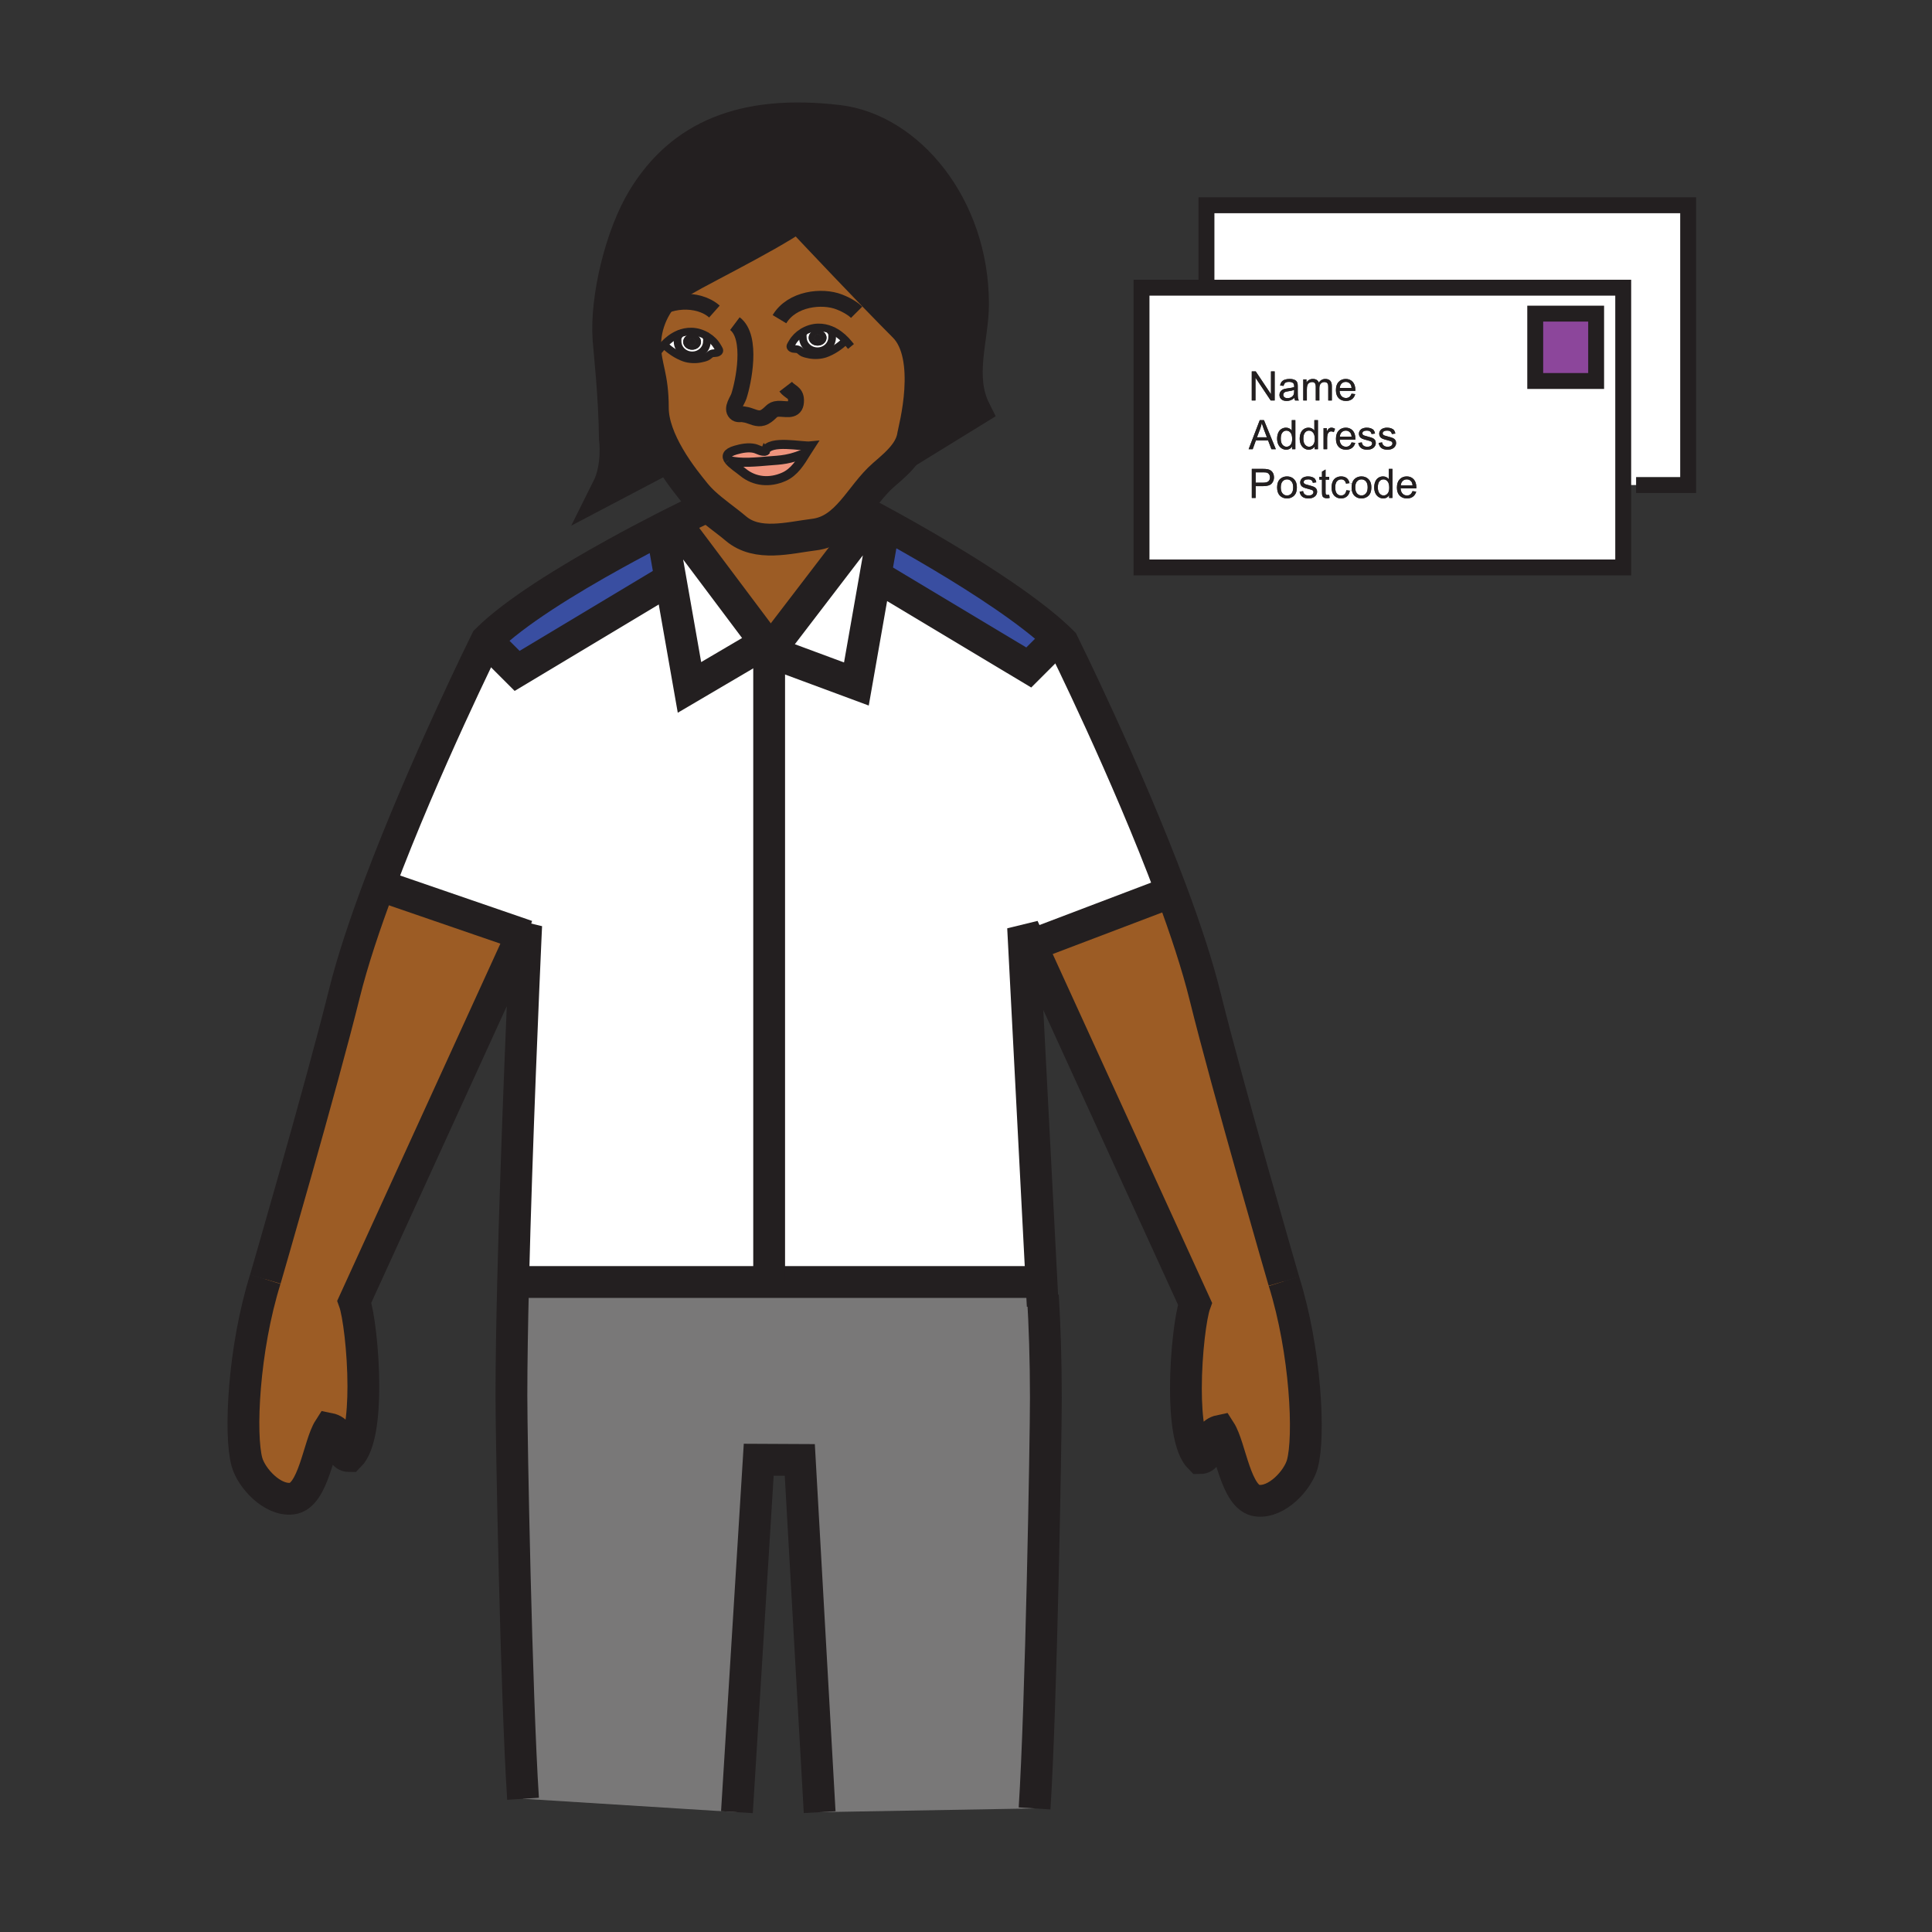 <?xml version="1.0" encoding="iso-8859-1"?>
<!-- Generator: Adobe Illustrator 12.0.1, SVG Export Plug-In . SVG Version: 6.00 Build 51448)  -->
<!DOCTYPE svg PUBLIC "-//W3C//DTD SVG 1.1//EN" "http://www.w3.org/Graphics/SVG/1.1/DTD/svg11.dtd">
<svg  version="1.1" id="Layer_1" xmlns="http://www.w3.org/2000/svg" xmlns:xlink="http://www.w3.org/1999/xlink" width="850.394" height="850.394"
	 viewBox="0 0 850.394 850.394" style="overflow:visible;enable-background:new 0 0 850.394 850.394;" xml:space="preserve">
<rect x="0" y="0" width="850.394" height="850.394" fill="#333333" stroke="none"/>
<g>
	<g id="XMLID_1_">
		<g>
			<path style="fill:#9C5C25;" d="M565.14,563.98c9.63,30.689,11.45,68.5,8.08,80.479c-1.97,7.08-11.13,17.09-19.779,16.07
				c-9.57-1.04-11.771-23.58-16.391-30.761c-7.229,1.511-3.52,12.051-8.87,12.051c-4.63-4.61-6.189-17.351-6.189-30.681
				c0-15.729,2.17-32.29,4-37.3L453.89,416.05L454,416l61.7-23.44c6.05,16.25,11.31,32.14,14.72,45.93
				C540.44,479.03,565.14,563.98,565.14,563.98z"/>
			<path style="fill:#FFFFFF;" d="M450.33,408.25l8.09,155.87l-3.3,0.17H338.55V286.83l38.4,14.24l8.39-47.74l67.48,40.47
				l12.979-12.97c0.69,0.64,1.351,1.29,1.98,1.92c0,0,28.18,56.81,47.92,109.81L454,416l-0.11,0.05L450.33,408.25z"/>
			<path style="fill:#FFFFFF;" d="M303.48,302.57l33.45-19.67l2.92,2.23l-1.3,1.7v277.46H229.88l-4.02-0.021
				c1.47-60.359,4.71-133.85,5.54-152.47c0.14-2.88,0.21-4.45,0.21-4.45l-1.78,3.9L167,389.64c19.68-52.42,47.14-107.8,47.14-107.8
				l13.47,13.47l67.48-40.48L303.48,302.57z"/>
			<path style="fill:#9C5C25;" d="M167,389.64l62.83,21.61l-73.87,161.68c1.82,5.011,3.98,21.551,3.98,37.271
				c0,13.34-1.55,26.1-6.19,30.729c-5.32,0-1.63-10.58-8.89-12.05c-4.61,7.17-6.8,29.7-16.37,30.75
				c-8.62,1.03-17.8-9.01-19.78-16.06c-3.36-12-1.56-49.801,8.07-80.511c0,0,24.7-84.949,34.74-125.479
				C155.07,423.22,160.63,406.59,167,389.64z"/>
			<path style="fill:#FFFFFF;" d="M621.17,211.9c0.32,0.39,0.521,0.97,0.59,1.75h-5.189c0.05-0.81,0.33-1.45,0.819-1.93
				c0.49-0.48,1.101-0.72,1.82-0.72C620.01,211,620.66,211.3,621.17,211.9z"/>
			<path style="fill:#FFFFFF;" d="M609.01,218.09c-0.68,0-1.279-0.3-1.779-0.88c-0.5-0.59-0.761-1.48-0.761-2.66
				c0-1.23,0.24-2.13,0.71-2.7c0.471-0.57,1.061-0.85,1.761-0.85c0.72,0,1.319,0.29,1.81,0.89c0.5,0.59,0.74,1.52,0.74,2.79
				c0,1.15-0.24,2.01-0.721,2.57C610.28,217.81,609.7,218.09,609.01,218.09z"/>
			<path style="fill:#FFFFFF;" d="M597.31,211.88c0.521-0.59,1.171-0.88,1.96-0.88c0.78,0,1.431,0.29,1.95,0.88
				c0.521,0.59,0.78,1.46,0.78,2.61c0,1.21-0.26,2.12-0.78,2.71c-0.52,0.59-1.17,0.89-1.95,0.89c-0.789,0-1.439-0.3-1.96-0.89
				c-0.52-0.59-0.779-1.48-0.779-2.66C596.53,213.35,596.79,212.46,597.31,211.88z"/>
			<path style="fill:#FFFFFF;" d="M590.37,211c0.52,0,0.96,0.15,1.33,0.47c0.37,0.31,0.63,0.78,0.77,1.4l1.53-0.23l1.12,0.16
				c-0.13,0.52-0.2,1.1-0.2,1.74c0,0.46,0.03,0.89,0.11,1.28l-0.87,0.16l-1.55-0.2c-0.11,0.78-0.37,1.36-0.78,1.74
				s-0.92,0.57-1.54,0.57c-0.76,0-1.38-0.28-1.86-0.85c-0.47-0.56-0.71-1.46-0.71-2.71c0-1.22,0.25-2.12,0.74-2.69
				C588.95,211.28,589.59,211,590.37,211z"/>
			<path style="fill:#FFFFFF;" d="M564.53,211.88c0.52-0.59,1.17-0.88,1.96-0.88c0.77,0,1.42,0.29,1.939,0.88
				c0.53,0.59,0.79,1.46,0.79,2.61c0,1.21-0.26,2.12-0.779,2.71c-0.521,0.59-1.171,0.89-1.95,0.89c-0.79,0-1.44-0.3-1.96-0.89
				c-0.521-0.59-0.78-1.48-0.78-2.66C563.75,213.35,564.01,212.46,564.53,211.88z"/>
			<path style="fill:#FFFFFF;" d="M555.99,212.46h-3.3v-4.56h3.27c0.771,0,1.29,0.04,1.58,0.11c0.44,0.13,0.8,0.38,1.07,0.76
				c0.27,0.38,0.399,0.84,0.399,1.37c0,0.74-0.229,1.31-0.689,1.71C557.86,212.26,557.09,212.46,555.99,212.46z"/>
			<path style="fill:#FFFFFF;" d="M589.74,192.2c0.05-0.81,0.33-1.45,0.819-1.93c0.49-0.48,1.101-0.73,1.82-0.73
				c0.8,0,1.45,0.31,1.95,0.91c0.33,0.39,0.53,0.97,0.6,1.75H589.74z"/>
			<path style="fill:#FFFFFF;" d="M576.22,196.64c-0.68,0-1.27-0.3-1.779-0.88c-0.5-0.59-0.75-1.48-0.75-2.66
				c0-1.23,0.239-2.13,0.71-2.7c0.47-0.57,1.05-0.86,1.75-0.86c0.72,0,1.33,0.3,1.819,0.89c0.49,0.6,0.74,1.53,0.74,2.8
				c0,1.15-0.25,2-0.729,2.57C577.5,196.36,576.91,196.64,576.22,196.64z"/>
			<path style="fill:#FFFFFF;" d="M568.04,195.8c-0.48,0.56-1.07,0.84-1.76,0.84c-0.681,0-1.271-0.3-1.78-0.88
				c-0.5-0.59-0.75-1.48-0.75-2.66c0-1.23,0.23-2.13,0.71-2.7c0.46-0.57,1.05-0.86,1.75-0.86c0.72,0,1.33,0.3,1.82,0.89
				c0.489,0.6,0.729,1.53,0.729,2.8C568.76,194.38,568.52,195.23,568.04,195.8z"/>
			<path style="fill:#FFFFFF;" d="M553.27,192.48l1.421-3.76c0.29-0.81,0.52-1.63,0.689-2.46c0.21,0.71,0.51,1.6,0.91,2.67
				l1.35,3.55H553.27z"/>
			<path style="fill:#FFFFFF;" d="M589.72,170.75c0.061-0.81,0.33-1.45,0.82-1.93c0.49-0.49,1.1-0.73,1.83-0.73
				c0.79,0,1.439,0.31,1.95,0.91c0.319,0.39,0.52,0.97,0.59,1.75H589.72z"/>
			<path style="fill:#FFFFFF;" d="M566.72,175.25c-0.609,0-1.08-0.14-1.399-0.42c-0.32-0.28-0.48-0.63-0.48-1.04
				c0-0.28,0.08-0.53,0.22-0.75c0.15-0.22,0.36-0.39,0.631-0.51c0.27-0.11,0.729-0.22,1.369-0.31c1.15-0.17,2.011-0.36,2.58-0.6
				l-0.01,0.58c0,0.69-0.08,1.21-0.25,1.57c-0.22,0.46-0.57,0.82-1.04,1.08C567.86,175.12,567.33,175.25,566.72,175.25z"/>
			<path style="fill:#FFFFFF;" d="M616.48,214.95h6.93c0-0.19,0.01-0.33,0.01-0.42c0-1.53-0.4-2.72-1.18-3.57
				c-0.79-0.84-1.8-1.26-3.04-1.26c-1.28,0-2.32,0.43-3.13,1.29c-0.801,0.86-1.2,2.07-1.2,3.63c0,1.51,0.399,2.68,1.189,3.51
				c0.801,0.84,1.87,1.26,3.23,1.26c1.07,0,1.96-0.27,2.65-0.79c0.689-0.53,1.17-1.26,1.42-2.21l-1.62-0.21
				c-0.24,0.67-0.561,1.15-0.971,1.45c-0.409,0.31-0.899,0.46-1.479,0.46c-0.78,0-1.42-0.27-1.94-0.81
				C616.83,216.74,616.54,215.96,616.48,214.95z M606.82,218.77c0.609,0.41,1.29,0.62,2.029,0.62c1.141,0,2.011-0.47,2.591-1.39
				v1.18h1.46v-12.79h-1.58v4.58c-0.271-0.38-0.63-0.68-1.061-0.92c-0.439-0.23-0.93-0.35-1.49-0.35c-0.76,0-1.449,0.2-2.06,0.6
				c-0.62,0.4-1.08,0.98-1.38,1.73c-0.311,0.76-0.46,1.6-0.46,2.52c0,0.95,0.17,1.79,0.51,2.52S606.2,218.37,606.82,218.77z
				 M608.13,188.89c-0.33,0.24-0.58,0.53-0.77,0.88c-0.19,0.35-0.29,0.74-0.29,1.15c0,0.45,0.12,0.87,0.35,1.24
				c0.23,0.38,0.57,0.67,1.01,0.89c0.44,0.21,1.24,0.46,2.4,0.75c0.86,0.22,1.4,0.39,1.61,0.53c0.31,0.21,0.46,0.48,0.46,0.84
				c0,0.39-0.17,0.74-0.521,1.03c-0.35,0.29-0.89,0.44-1.62,0.44c-0.72,0-1.27-0.17-1.67-0.5c-0.399-0.33-0.649-0.8-0.74-1.42
				l-1.54,0.25c0.171,0.98,0.58,1.72,1.21,2.22c0.631,0.5,1.551,0.75,2.75,0.75c0.73,0,1.381-0.13,1.961-0.38
				c0.579-0.26,1.02-0.62,1.319-1.08c0.311-0.46,0.46-0.95,0.46-1.48s-0.12-0.98-0.37-1.34c-0.25-0.36-0.6-0.64-1.029-0.83
				c-0.44-0.19-1.221-0.43-2.33-0.73c-0.771-0.21-1.24-0.34-1.391-0.4c-0.279-0.11-0.479-0.25-0.609-0.41
				c-0.13-0.17-0.19-0.35-0.19-0.55c0-0.32,0.15-0.6,0.46-0.84c0.311-0.24,0.83-0.36,1.55-0.36c0.62,0,1.091,0.14,1.431,0.4
				c0.33,0.27,0.54,0.63,0.609,1.1l1.53-0.2c-0.1-0.6-0.28-1.07-0.55-1.43c-0.26-0.36-0.66-0.64-1.21-0.85s-1.19-0.31-1.92-0.31
				c-0.48,0-0.94,0.06-1.36,0.19C608.71,188.56,608.38,188.71,608.13,188.89z M598.48,192.16c0.229,0.38,0.569,0.67,1.01,0.89
				c0.45,0.21,1.25,0.46,2.399,0.75c0.86,0.22,1.4,0.39,1.61,0.53c0.31,0.21,0.46,0.48,0.46,0.84c0,0.39-0.17,0.74-0.52,1.03
				c-0.351,0.29-0.891,0.44-1.61,0.44s-1.28-0.17-1.68-0.5c-0.4-0.33-0.65-0.8-0.73-1.42l-1.55,0.25c0.17,0.98,0.58,1.72,1.21,2.22
				s1.55,0.75,2.75,0.75c0.729,0,1.38-0.13,1.96-0.38c0.58-0.26,1.02-0.62,1.32-1.08c0.31-0.46,0.46-0.95,0.46-1.48
				s-0.12-0.98-0.37-1.34c-0.25-0.36-0.59-0.64-1.03-0.83c-0.439-0.19-1.21-0.43-2.33-0.73c-0.77-0.21-1.229-0.34-1.39-0.4
				c-0.28-0.11-0.48-0.25-0.61-0.41c-0.12-0.17-0.189-0.35-0.189-0.55c0-0.32,0.159-0.6,0.47-0.84c0.3-0.24,0.82-0.36,1.55-0.36
				c0.61,0,1.08,0.14,1.42,0.4c0.33,0.27,0.54,0.63,0.61,1.1l1.53-0.2c-0.101-0.6-0.28-1.07-0.54-1.43
				c-0.261-0.36-0.671-0.64-1.221-0.85s-1.189-0.31-1.92-0.31c-0.479,0-0.93,0.06-1.359,0.19c-0.421,0.12-0.75,0.27-1,0.45
				c-0.32,0.24-0.58,0.53-0.771,0.88c-0.189,0.35-0.28,0.74-0.28,1.15C598.14,191.37,598.25,191.79,598.48,192.16z M592.44,175.19
				c-0.771,0-1.421-0.27-1.94-0.81s-0.81-1.32-0.87-2.33h6.93c0-0.19,0.011-0.33,0.011-0.42c0-1.53-0.4-2.72-1.181-3.57
				c-0.79-0.84-1.8-1.26-3.04-1.26c-1.279,0-2.319,0.43-3.119,1.29c-0.811,0.86-1.211,2.07-1.211,3.63c0,1.51,0.4,2.68,1.19,3.51
				c0.8,0.84,1.87,1.25,3.23,1.25c1.069,0,1.96-0.26,2.649-0.78c0.69-0.53,1.17-1.27,1.42-2.22l-1.62-0.2
				c-0.239,0.67-0.56,1.15-0.97,1.45C593.51,175.04,593.02,175.19,592.44,175.19z M592.46,196.64c-0.78,0-1.43-0.27-1.95-0.81
				c-0.51-0.54-0.8-1.32-0.859-2.33h6.93c0-0.19,0-0.33,0-0.42c0-1.53-0.39-2.72-1.17-3.57c-0.79-0.84-1.8-1.26-3.04-1.26
				c-1.28,0-2.32,0.43-3.13,1.29c-0.8,0.86-1.2,2.07-1.2,3.63c0,1.51,0.4,2.68,1.19,3.51c0.789,0.84,1.869,1.26,3.229,1.26
				c1.07,0,1.96-0.27,2.65-0.79c0.689-0.53,1.17-1.26,1.42-2.21l-1.62-0.21c-0.24,0.67-0.561,1.15-0.97,1.45
				C593.53,196.49,593.04,196.64,592.46,196.64z M586.11,214.58c0,1.54,0.38,2.73,1.149,3.56c0.771,0.83,1.79,1.25,3.05,1.25
				c1.011,0,1.86-0.31,2.561-0.91c0.689-0.6,1.12-1.44,1.29-2.5l0.87-0.16c0.16,0.96,0.52,1.73,1.09,2.32
				c0.8,0.83,1.85,1.25,3.149,1.25c0.811,0,1.561-0.19,2.24-0.57c0.681-0.38,1.21-0.91,1.561-1.59c0.359-0.69,0.54-1.63,0.54-2.82
				c0-1.47-0.4-2.62-1.21-3.46c-0.811-0.83-1.851-1.25-3.131-1.25c-1.149,0-2.119,0.34-2.92,1.03c-0.59,0.51-1,1.2-1.229,2.07
				l-1.12-0.16c-0.18-0.94-0.59-1.67-1.22-2.18c-0.641-0.51-1.46-0.76-2.46-0.76c-0.801,0-1.53,0.19-2.21,0.56
				c-0.67,0.38-1.17,0.94-1.5,1.69S586.11,213.58,586.11,214.58z M585.93,189.87c0.391,0,0.771,0.11,1.16,0.34l0.54-1.46
				c-0.55-0.33-1.08-0.5-1.61-0.5c-0.369,0-0.71,0.1-1.01,0.31c-0.31,0.21-0.64,0.65-1,1.3v-1.41h-1.43v9.28h1.58v-4.85
				c0-0.67,0.09-1.28,0.26-1.84c0.12-0.36,0.32-0.65,0.59-0.86C585.28,189.98,585.59,189.87,585.93,189.87z M581.88,216.46
				c0,0.95,0.061,1.57,0.19,1.86c0.13,0.3,0.35,0.54,0.67,0.72c0.31,0.18,0.75,0.27,1.319,0.27c0.351,0,0.75-0.05,1.19-0.14
				l-0.2-1.39c-0.29,0.04-0.52,0.06-0.689,0.06c-0.24,0-0.42-0.04-0.551-0.11c-0.119-0.08-0.21-0.18-0.27-0.31
				c-0.05-0.13-0.08-0.42-0.08-0.87v-5.43h1.59v-1.22h-1.59v-3.24l-1.58,0.95v2.29h-1.16v1.22h1.16V216.46z M573.65,167v9.28h1.58
				v-4.81c0-0.85,0.079-1.49,0.25-1.94c0.17-0.45,0.439-0.79,0.81-1.02c0.38-0.24,0.79-0.35,1.229-0.35c0.58,0,0.99,0.17,1.25,0.52
				c0.25,0.35,0.381,0.87,0.381,1.57v6.03h1.58v-5.39c0-0.95,0.22-1.65,0.649-2.08c0.43-0.44,0.97-0.65,1.62-0.65
				c0.36,0,0.68,0.08,0.94,0.25c0.27,0.17,0.46,0.39,0.56,0.67c0.1,0.27,0.15,0.73,0.15,1.36v5.84h1.58v-6.37
				c0-1.06-0.25-1.84-0.74-2.35c-0.5-0.51-1.21-0.76-2.13-0.76c-1.181,0-2.141,0.54-2.88,1.62c-0.181-0.51-0.49-0.91-0.921-1.2
				c-0.439-0.28-1.01-0.42-1.689-0.42c-0.62,0-1.17,0.14-1.65,0.41c-0.479,0.28-0.87,0.64-1.16,1.09V167H573.65z M572.03,216.42
				c0.18,0.98,0.58,1.72,1.21,2.22c0.64,0.5,1.55,0.75,2.76,0.75c0.73,0,1.38-0.13,1.96-0.38c0.57-0.26,1.01-0.61,1.32-1.08
				c0.3-0.46,0.46-0.95,0.46-1.48c0-0.53-0.13-0.98-0.38-1.34c-0.25-0.36-0.591-0.64-1.03-0.83c-0.43-0.19-1.21-0.43-2.33-0.73
				c-0.77-0.21-1.23-0.34-1.39-0.4c-0.271-0.11-0.471-0.25-0.601-0.41c-0.13-0.17-0.189-0.35-0.189-0.55c0-0.32,0.149-0.6,0.46-0.84
				c0.31-0.24,0.83-0.35,1.55-0.35c0.61,0,1.09,0.13,1.42,0.39c0.34,0.27,0.54,0.63,0.61,1.11l1.529-0.21
				c-0.1-0.6-0.279-1.07-0.54-1.43c-0.26-0.36-0.67-0.64-1.22-0.85c-0.55-0.21-1.189-0.31-1.91-0.31c-0.489,0-0.939,0.06-1.359,0.19
				c-0.431,0.12-0.761,0.27-1,0.45c-0.33,0.24-0.591,0.53-0.78,0.88c-0.19,0.35-0.28,0.74-0.28,1.15c0,0.45,0.12,0.87,0.34,1.24
				c0.23,0.38,0.57,0.67,1.021,0.89c0.439,0.21,1.24,0.46,2.399,0.75c0.86,0.22,1.391,0.39,1.61,0.53c0.3,0.21,0.46,0.48,0.46,0.84
				c0,0.39-0.18,0.74-0.53,1.03c-0.35,0.29-0.89,0.44-1.609,0.44c-0.721,0-1.28-0.17-1.681-0.5c-0.399-0.33-0.64-0.8-0.729-1.42
				L572.03,216.42z M572.54,190.58c-0.31,0.76-0.46,1.59-0.46,2.52c0,0.95,0.17,1.79,0.51,2.52s0.82,1.3,1.44,1.7
				c0.62,0.41,1.3,0.62,2.04,0.62c1.14,0,2-0.47,2.59-1.39v1.18h1.45v-12.79h-1.58v4.58c-0.271-0.38-0.62-0.69-1.061-0.92
				c-0.43-0.23-0.93-0.35-1.479-0.35c-0.76,0-1.45,0.2-2.07,0.6C573.31,189.25,572.85,189.83,572.54,190.58z M565.75,168.48
				c0.36-0.26,0.91-0.39,1.65-0.39c0.79,0,1.39,0.18,1.79,0.54c0.3,0.26,0.449,0.71,0.449,1.35c0,0.06,0,0.2-0.01,0.41
				c-0.6,0.21-1.53,0.39-2.8,0.54c-0.63,0.08-1.09,0.16-1.4,0.24c-0.42,0.11-0.8,0.29-1.13,0.51c-0.34,0.23-0.609,0.53-0.819,0.91
				c-0.2,0.37-0.311,0.79-0.311,1.24c0,0.77,0.28,1.41,0.82,1.91c0.55,0.5,1.34,0.74,2.359,0.74c0.61,0,1.19-0.1,1.73-0.3
				c0.54-0.21,1.1-0.56,1.689-1.06c0.04,0.45,0.141,0.83,0.29,1.16h1.641c-0.19-0.36-0.32-0.73-0.38-1.12
				c-0.07-0.39-0.101-1.31-0.101-2.77v-2.09c0-0.7-0.029-1.18-0.08-1.45c-0.09-0.43-0.26-0.79-0.489-1.07
				c-0.23-0.28-0.601-0.52-1.091-0.7c-0.5-0.19-1.14-0.28-1.93-0.28c-0.8,0-1.51,0.11-2.11,0.32c-0.609,0.22-1.069,0.54-1.39,0.94
				c-0.32,0.41-0.55,0.94-0.689,1.6l1.529,0.2C565.14,169.2,565.4,168.74,565.75,168.48z M559.72,212.85
				c0.7-0.75,1.04-1.68,1.04-2.76c0-0.64-0.13-1.22-0.38-1.75c-0.26-0.53-0.61-0.94-1.03-1.23c-0.43-0.3-0.949-0.5-1.58-0.6
				c-0.449-0.08-1.1-0.12-1.949-0.12H551v12.79h1.69v-5.2h3.279C557.78,213.98,559.03,213.6,559.72,212.85z M561.57,197.73
				l-5.221-12.79h-1.85l-4.9,12.79h1.79l1.4-3.87h5.38l1.47,3.87H561.57z M561.06,176.28v-12.8h-1.619v10.05l-6.721-10.05h-1.739
				v12.8h1.63v-10.04l6.71,10.04H561.06z M563.57,210.73c-0.95,0.82-1.431,2.1-1.431,3.81c0,1.57,0.4,2.77,1.2,3.6
				s1.851,1.25,3.15,1.25c0.81,0,1.55-0.19,2.24-0.57c0.68-0.38,1.199-0.91,1.56-1.59c0.36-0.69,0.54-1.63,0.54-2.82
				c0-1.47-0.41-2.62-1.22-3.46c-0.811-0.83-1.851-1.25-3.12-1.25C565.34,209.7,564.37,210.04,563.57,210.73z M562.65,195.62
				c0.34,0.73,0.819,1.3,1.439,1.7c0.62,0.41,1.3,0.62,2.04,0.62c1.14,0,2-0.47,2.59-1.39v1.18h1.45v-12.79h-1.58v4.58
				c-0.27-0.38-0.62-0.69-1.06-0.92c-0.431-0.23-0.931-0.35-1.49-0.35c-0.75,0-1.44,0.2-2.06,0.6c-0.61,0.4-1.07,0.98-1.381,1.73
				c-0.31,0.76-0.46,1.59-0.46,2.52C562.14,194.05,562.31,194.89,562.65,195.62z M714.48,213.49v36.28H502.45V126.63h28.59h183.44
				V213.49z M702.56,167.7v-29.65h-26.81v29.65H702.56z"/>
			<polygon style="fill:#FFFFFF;" points="743.06,90.35 743.06,213.49 720.15,213.49 714.48,213.49 714.48,126.63 531.04,126.63 
				531.04,90.35 			"/>
			<path style="fill:#FFFFFF;" d="M363.81,148.67c0-1.91-1.75-3.46-3.93-3.46c-2.17,0-3.93,1.55-3.93,3.46s1.76,3.46,3.93,3.46
				C362.06,152.13,363.81,150.58,363.81,148.67z M366.28,148.44c0,3.4-2.89,6.16-6.46,6.16c-3.57,0-6.45-2.76-6.45-6.16
				c0-0.94-0.26-0.86,0.14-1.66l-0.32-0.52c2.08-1.3,4.51-2.08,6.9-2.13c2.08-0.04,4.03,0.38,5.84,1.15v0.01l-0.23,0.56
				C366.4,146.83,366.28,147.16,366.28,148.44z"/>
			<path style="fill:#FFFFFF;" d="M359.82,154.6c3.57,0,6.46-2.76,6.46-6.16c0-1.28,0.12-1.61-0.58-2.59l0.23-0.56
				c2.4,1.02,4.54,2.65,6.39,4.59l-0.14,0.13c-2.55,2.36-5.49,4.46-8.88,5.66c-2.05,0.73-4.87,0.86-7.03,0.42
				c-0.91-0.19-2.03-0.41-2.88-0.8c-0.7-0.33-1.3-1.09-1.97-1.4c-0.99-0.45-2.09-0.05-3.01-0.63c-1.08-0.66-0.27-1.42,0.35-2.51
				c1.02-1.8,2.59-3.35,4.43-4.49l0.32,0.52c-0.4,0.8-0.14,0.72-0.14,1.66C353.37,151.84,356.25,154.6,359.82,154.6z"/>
			<path style="fill:#FFFFFF;" d="M308.56,150.47c0-1.9-1.75-3.45-3.92-3.45c-2.18,0-3.93,1.55-3.93,3.45
				c0,1.92,1.75,3.47,3.93,3.47C306.81,153.94,308.56,152.39,308.56,150.47z M298.24,150.25c0-1.28-0.12-1.61,0.58-2.59l-0.23-0.57
				c1.81-0.78,3.76-1.2,5.83-1.15c2.39,0.05,4.83,0.83,6.91,2.13l-0.32,0.52c0.4,0.8,0.14,0.71,0.14,1.66
				c0,3.39-2.88,6.16-6.45,6.16C301.14,156.41,298.24,153.64,298.24,150.25z"/>
			<path style="fill:#FFFFFF;" d="M298.82,147.66c-0.7,0.98-0.58,1.31-0.58,2.59c0,3.39,2.9,6.16,6.46,6.16
				c3.57,0,6.45-2.77,6.45-6.16c0-0.95,0.26-0.86-0.14-1.66l0.32-0.52c1.85,1.13,3.41,2.68,4.43,4.48c0.61,1.09,1.44,1.86,0.35,2.53
				c-0.91,0.57-2.02,0.16-3.02,0.62c-0.66,0.32-1.26,1.07-1.97,1.39c-0.84,0.39-1.96,0.62-2.87,0.81c-2.15,0.44-4.98,0.31-7.03-0.42
				c-3.39-1.21-6.33-3.31-8.88-5.66l-0.14-0.13c1.85-1.95,3.99-3.58,6.39-4.6L298.82,147.66z"/>
			<path style="fill:#EF947D;" d="M338.45,202.87c-5.08,0.41-12.59,1.25-17.65-0.23h-0.01c-1.3-1.71-1.1-3.35,3.03-4.54
				c2.57-0.75,5.64-1.33,8.28-0.71c1.4,0.32,3.46,1.67,4.72,1.13c0.01,0.01,0.01,0.01,0.01,0c2.05-5.1,16.16-1.85,19.92-2.23
				c-0.61,0.93-1.21,1.9-1.82,2.89C347.72,202.43,343.55,202.47,338.45,202.87z"/>
			<path style="fill:#EF947D;" d="M338.45,202.87c5.1-0.4,9.27-0.44,16.48-3.69c-2.58,4.22-5.29,8.66-9.89,10.69
				c-6.23,2.76-12.91,2.21-18.04-2.02c-1.9-1.57-4.86-3.43-6.2-5.21C325.86,204.12,333.37,203.28,338.45,202.87z"/>
			<path style="fill:#231F20;" d="M351.16,95.1c-14.45,10.13-48.23,26.24-54.44,30.8c-4.25,3.12-7.63,7.56-9.84,12.53
				c-1.97,4.44-3.01,9.32-2.89,14.08c0.23,9.44,3.37,12.83,3.37,27.05c0,7.14,3.23,14.77,7.02,21.33l-26.95,14.17
				c4.93-9.85,3.21-22.02,3.21-22.02c-0.18-18.72-2.47-39.15-2.79-43.57c-1.32-18.35,5.5-46.23,15.39-62.34
				c16.66-27.14,43.8-38.83,85.61-33.95c31.05,3.61,59.44,37.59,59.44,80.63c0,15.09-6.7,31.77,0.84,46.81l-30.59,18.83
				c1.72-2.38,2.97-5,3.39-7.98c0.29-2,9.31-34.53-3.95-47.8c-14.22-14.21-40.5-42.08-45.75-47.67c-0.61-0.64-0.94-0.99-0.94-0.99
				C351.25,95.04,351.21,95.07,351.16,95.1z"/>
			<rect x="675.75" y="138.05" style="fill:#8C469B;" width="26.81" height="29.65"/>
			<path style="fill:#394EA1;" d="M291.22,232.83l3.87,22l-67.48,40.48l-13.47-13.47c12.25-12.24,35.83-26.64,56.35-37.98
				c7.6-4.2,14.77-7.98,20.8-11.07L291.22,232.83z"/>
			<path style="fill:#394EA1;" d="M465.8,280.83L452.82,293.8l-67.48-40.47l3.87-22.01l0.39-0.72c6.38,3.49,15.21,8.43,24.81,14.16
				C432.45,255.51,453.26,269.02,465.8,280.83z"/>
			<path style="fill:#9C5C25;" d="M372.32,149.88c-1.85-1.94-3.99-3.57-6.39-4.59v-0.01c-1.81-0.77-3.76-1.19-5.84-1.15
				c-2.39,0.05-4.82,0.83-6.9,2.13c-1.84,1.14-3.41,2.69-4.43,4.49c-0.62,1.09-1.43,1.85-0.35,2.51c0.92,0.58,2.02,0.18,3.01,0.63
				c0.67,0.31,1.27,1.07,1.97,1.4c0.85,0.39,1.97,0.61,2.88,0.8c2.16,0.44,4.98,0.31,7.03-0.42c3.39-1.2,6.33-3.3,8.88-5.66
				L372.32,149.88z M354.93,199.18c0.61-0.99,1.21-1.96,1.82-2.89c-3.76,0.38-17.87-2.87-19.92,2.23c0,0.01,0,0.01-0.01,0
				c-1.26,0.54-3.32-0.81-4.72-1.13c-2.64-0.62-5.71-0.04-8.28,0.71c-4.13,1.19-4.33,2.83-3.03,4.54h0.01
				c1.34,1.78,4.3,3.64,6.2,5.21c5.13,4.23,11.81,4.78,18.04,2.02C349.64,207.84,352.35,203.4,354.93,199.18z M292.2,151.69
				l0.14,0.13c2.55,2.35,5.49,4.45,8.88,5.66c2.05,0.73,4.88,0.86,7.03,0.42c0.91-0.19,2.03-0.42,2.87-0.81
				c0.71-0.32,1.31-1.07,1.97-1.39c1-0.46,2.11-0.05,3.02-0.62c1.09-0.67,0.26-1.44-0.35-2.53c-1.02-1.8-2.58-3.35-4.43-4.48
				c-2.08-1.3-4.52-2.08-6.91-2.13c-2.07-0.05-4.02,0.37-5.83,1.15C296.19,148.11,294.05,149.74,292.2,151.69z M309.88,221.31
				c-1.48-1.38-2.85-2.82-4.07-4.35c-1.65-2.08-6.94-8.32-11.43-16.07c-3.79-6.56-7.02-14.19-7.02-21.33
				c0-14.22-3.14-17.61-3.37-27.05c-0.12-4.76,0.92-9.64,2.89-14.08c2.21-4.97,5.59-9.41,9.84-12.53
				c6.21-4.56,39.99-20.67,54.44-30.8c0.21,0.46,0.57,0.76,1.07,0.9c5.25,5.59,31.53,33.46,45.75,47.67
				c13.26,13.27,4.24,45.8,3.95,47.8c-0.42,2.98-1.67,5.6-3.39,7.98c-2.58,3.58-6.22,6.64-9.67,9.63
				c-5.11,4.42-9.08,10.53-13.61,15.76c-4.52,5.23-9.61,9.58-16.94,10.47c-11.03,1.35-24.9,5.37-34.39-2.65
				C319.53,228.93,314.27,225.4,309.88,221.31z"/>
			<path style="fill:#9C5C25;" d="M291.29,232.79l18.59-11.48c4.39,4.09,9.65,7.62,14.05,11.35c9.49,8.02,23.36,4,34.39,2.65
				c7.33-0.89,12.42-5.24,16.94-10.47l4.14,0.29c0,0,1.56,0.81,4.29,2.27l-0.37,0.92l-43.47,56.81l-2.92-2.23l-39.81-53.07
				C295.33,230.72,293.38,231.71,291.29,232.79z"/>
			<path style="fill:#FFFFFF;" d="M295.09,254.83l-3.87-22l0.07-0.04c2.09-1.08,4.04-2.07,5.83-2.96l39.81,53.07l-33.45,19.67
				L295.09,254.83z"/>
			<path style="fill:#FFFFFF;" d="M376.95,301.07l-38.4-14.24l1.3-1.7l43.47-56.81l0.37-0.92c1.59,0.85,3.59,1.93,5.91,3.2
				l-0.39,0.72l-3.87,22.01L376.95,301.07z"/>
			<path style="fill:#797878;" d="M458.73,570.28l0.319-0.021c0.78,13.181,1.3,28.25,1.3,45.01c0,18.78-2.06,135.5-4.97,180.73
				l-94.6,1.65l-8.74-155.04l-18.08-0.091l-9.59,155.131l-94.15-5.9c-2.98-46.29-5.11-158.21-5.11-177.33
				c0-14.13,0.29-31.52,0.75-50.15l4.02,0.021h108.67h116.57l3.3-0.17L458.73,570.28z"/>
			<path style="fill:#231F20;" d="M621.76,213.65c-0.069-0.78-0.27-1.36-0.59-1.75c-0.51-0.6-1.16-0.9-1.96-0.9
				c-0.72,0-1.33,0.24-1.82,0.72c-0.489,0.48-0.77,1.12-0.819,1.93H621.76z M616.06,218.13c-0.79-0.83-1.189-2-1.189-3.51
				c0-1.56,0.399-2.77,1.2-3.63c0.81-0.86,1.85-1.29,3.13-1.29c1.24,0,2.25,0.42,3.04,1.26c0.779,0.85,1.18,2.04,1.18,3.57
				c0,0.09-0.01,0.23-0.01,0.42h-6.93c0.06,1.01,0.35,1.79,0.869,2.33c0.521,0.54,1.16,0.81,1.94,0.81c0.58,0,1.07-0.15,1.479-0.46
				c0.41-0.3,0.73-0.78,0.971-1.45l1.62,0.21c-0.25,0.95-0.73,1.68-1.42,2.21c-0.69,0.52-1.58,0.79-2.65,0.79
				C617.93,219.39,616.86,218.97,616.06,218.13z"/>
			<path style="fill:#231F20;" d="M609.39,191.7c0.15,0.06,0.62,0.19,1.391,0.4c1.109,0.3,1.89,0.54,2.33,0.73
				c0.43,0.19,0.779,0.47,1.029,0.83c0.25,0.36,0.37,0.81,0.37,1.34s-0.149,1.02-0.46,1.48c-0.3,0.46-0.74,0.82-1.319,1.08
				c-0.58,0.25-1.23,0.38-1.961,0.38c-1.199,0-2.119-0.25-2.75-0.75c-0.63-0.5-1.039-1.24-1.21-2.22l1.54-0.25
				c0.091,0.62,0.341,1.09,0.74,1.42c0.4,0.33,0.95,0.5,1.67,0.5c0.73,0,1.271-0.15,1.62-0.44c0.351-0.29,0.521-0.64,0.521-1.03
				c0-0.36-0.15-0.63-0.46-0.84c-0.21-0.14-0.75-0.31-1.61-0.53c-1.16-0.29-1.96-0.54-2.4-0.75c-0.439-0.22-0.779-0.51-1.01-0.89
				c-0.229-0.37-0.35-0.79-0.35-1.24c0-0.41,0.1-0.8,0.29-1.15c0.189-0.35,0.439-0.64,0.77-0.88c0.25-0.18,0.58-0.33,1-0.45
				c0.42-0.13,0.88-0.19,1.36-0.19c0.729,0,1.37,0.1,1.92,0.31s0.95,0.49,1.21,0.85c0.27,0.36,0.45,0.83,0.55,1.43l-1.53,0.2
				c-0.069-0.47-0.279-0.83-0.609-1.1c-0.34-0.26-0.811-0.4-1.431-0.4c-0.72,0-1.239,0.12-1.55,0.36c-0.31,0.24-0.46,0.52-0.46,0.84
				c0,0.2,0.061,0.38,0.19,0.55C608.91,191.45,609.11,191.59,609.39,191.7z"/>
			<path style="fill:#231F20;" d="M610.75,211.89c-0.49-0.6-1.09-0.89-1.81-0.89c-0.7,0-1.29,0.28-1.761,0.85
				c-0.47,0.57-0.71,1.47-0.71,2.7c0,1.18,0.261,2.07,0.761,2.66c0.5,0.58,1.1,0.88,1.779,0.88c0.69,0,1.271-0.28,1.76-0.84
				c0.48-0.56,0.721-1.42,0.721-2.57C611.49,213.41,611.25,212.48,610.75,211.89z M605.38,217.07c-0.34-0.73-0.51-1.57-0.51-2.52
				c0-0.92,0.149-1.76,0.46-2.52c0.3-0.75,0.76-1.33,1.38-1.73c0.61-0.4,1.3-0.6,2.06-0.6c0.561,0,1.051,0.12,1.49,0.35
				c0.431,0.24,0.79,0.54,1.061,0.92v-4.58h1.58v12.79h-1.46V218c-0.58,0.92-1.45,1.39-2.591,1.39c-0.739,0-1.42-0.21-2.029-0.62
				C606.2,218.37,605.72,217.8,605.38,217.07z"/>
			<path style="fill:#231F20;" d="M601.67,189.54c-0.729,0-1.25,0.12-1.55,0.36c-0.311,0.24-0.47,0.52-0.47,0.84
				c0,0.2,0.069,0.38,0.189,0.55c0.13,0.16,0.33,0.3,0.61,0.41c0.16,0.06,0.62,0.19,1.39,0.4c1.12,0.3,1.891,0.54,2.33,0.73
				c0.44,0.19,0.78,0.47,1.03,0.83c0.25,0.36,0.37,0.81,0.37,1.34s-0.15,1.02-0.46,1.48c-0.301,0.46-0.74,0.82-1.32,1.08
				c-0.58,0.25-1.23,0.38-1.96,0.38c-1.2,0-2.12-0.25-2.75-0.75s-1.04-1.24-1.21-2.22l1.55-0.25c0.08,0.62,0.33,1.09,0.73,1.42
				c0.399,0.33,0.96,0.5,1.68,0.5s1.26-0.15,1.61-0.44c0.35-0.29,0.52-0.64,0.52-1.03c0-0.36-0.15-0.63-0.46-0.84
				c-0.21-0.14-0.75-0.31-1.61-0.53c-1.149-0.29-1.949-0.54-2.399-0.75c-0.44-0.22-0.78-0.51-1.01-0.89
				c-0.23-0.37-0.341-0.79-0.341-1.24c0-0.41,0.091-0.8,0.28-1.15c0.19-0.35,0.45-0.64,0.771-0.88c0.25-0.18,0.579-0.33,1-0.45
				c0.43-0.13,0.88-0.19,1.359-0.19c0.73,0,1.37,0.1,1.92,0.31s0.96,0.49,1.221,0.85c0.26,0.36,0.439,0.83,0.54,1.43l-1.53,0.2
				c-0.07-0.47-0.28-0.83-0.61-1.1C602.75,189.68,602.28,189.54,601.67,189.54z"/>
			<path style="fill:#231F20;" d="M599.27,219.39c-1.3,0-2.35-0.42-3.149-1.25c-0.57-0.59-0.93-1.36-1.09-2.32
				c-0.08-0.39-0.11-0.82-0.11-1.28c0-0.64,0.07-1.22,0.2-1.74c0.229-0.87,0.64-1.56,1.229-2.07c0.801-0.69,1.771-1.03,2.92-1.03
				c1.28,0,2.32,0.42,3.131,1.25c0.81,0.84,1.21,1.99,1.21,3.46c0,1.19-0.181,2.13-0.54,2.82c-0.351,0.68-0.88,1.21-1.561,1.59
				C600.83,219.2,600.08,219.39,599.27,219.39z M597.31,217.2c0.521,0.59,1.171,0.89,1.96,0.89c0.78,0,1.431-0.3,1.95-0.89
				c0.521-0.59,0.78-1.5,0.78-2.71c0-1.15-0.26-2.02-0.78-2.61c-0.52-0.59-1.17-0.88-1.95-0.88c-0.789,0-1.439,0.29-1.96,0.88
				c-0.52,0.58-0.779,1.47-0.779,2.66C596.53,215.72,596.79,216.61,597.31,217.2z"/>
			<path style="fill:#231F20;" d="M594.33,190.45c-0.5-0.6-1.15-0.91-1.95-0.91c-0.72,0-1.33,0.25-1.82,0.73
				c-0.489,0.48-0.77,1.12-0.819,1.93h5.189C594.86,191.42,594.66,190.84,594.33,190.45z M588.04,193.17c0-1.56,0.4-2.77,1.2-3.63
				c0.81-0.86,1.85-1.29,3.13-1.29c1.24,0,2.25,0.42,3.04,1.26c0.78,0.85,1.17,2.04,1.17,3.57c0,0.09,0,0.23,0,0.42h-6.93
				c0.06,1.01,0.35,1.79,0.859,2.33c0.521,0.54,1.17,0.81,1.95,0.81c0.58,0,1.07-0.15,1.48-0.46c0.409-0.3,0.729-0.78,0.97-1.45
				l1.62,0.21c-0.25,0.95-0.73,1.68-1.42,2.21c-0.69,0.52-1.58,0.79-2.65,0.79c-1.36,0-2.44-0.42-3.229-1.26
				C588.44,195.85,588.04,194.68,588.04,193.17z"/>
			<path style="fill:#231F20;" d="M594.32,169c-0.511-0.6-1.16-0.91-1.95-0.91c-0.73,0-1.34,0.24-1.83,0.73
				c-0.49,0.48-0.76,1.12-0.82,1.93h5.19C594.84,169.97,594.64,169.39,594.32,169z M588.02,171.72c0-1.56,0.4-2.77,1.211-3.63
				c0.8-0.86,1.84-1.29,3.119-1.29c1.24,0,2.25,0.42,3.04,1.26c0.78,0.85,1.181,2.04,1.181,3.57c0,0.09-0.011,0.23-0.011,0.42h-6.93
				c0.061,1.01,0.351,1.79,0.87,2.33s1.17,0.81,1.94,0.81c0.579,0,1.069-0.15,1.479-0.46c0.41-0.3,0.73-0.78,0.97-1.45l1.62,0.2
				c-0.25,0.95-0.729,1.69-1.42,2.22c-0.689,0.52-1.58,0.78-2.649,0.78c-1.36,0-2.431-0.41-3.23-1.25
				C588.42,174.4,588.02,173.23,588.02,171.72z"/>
			<path style="fill:#231F20;" d="M588.46,211.84c-0.49,0.57-0.74,1.47-0.74,2.69c0,1.25,0.24,2.15,0.71,2.71
				c0.48,0.57,1.101,0.85,1.86,0.85c0.62,0,1.13-0.19,1.54-0.57s0.67-0.96,0.78-1.74l1.55,0.2c-0.17,1.06-0.601,1.9-1.29,2.5
				c-0.7,0.6-1.55,0.91-2.561,0.91c-1.26,0-2.279-0.42-3.05-1.25c-0.77-0.83-1.149-2.02-1.149-3.56c0-1,0.17-1.88,0.5-2.63
				s0.83-1.31,1.5-1.69c0.68-0.37,1.409-0.56,2.21-0.56c1,0,1.819,0.25,2.46,0.76c0.63,0.51,1.04,1.24,1.22,2.18l-1.53,0.23
				c-0.14-0.62-0.399-1.09-0.77-1.4c-0.37-0.32-0.811-0.47-1.33-0.47C589.59,211,588.95,211.28,588.46,211.84z"/>
			<path style="fill:#231F20;" d="M584.01,189.86c0.36-0.65,0.69-1.09,1-1.3c0.3-0.21,0.641-0.31,1.01-0.31
				c0.53,0,1.061,0.17,1.61,0.5l-0.54,1.46c-0.39-0.23-0.77-0.34-1.16-0.34c-0.34,0-0.649,0.11-0.92,0.31
				c-0.27,0.21-0.47,0.5-0.59,0.86c-0.17,0.56-0.26,1.17-0.26,1.84v4.85h-1.58v-9.28h1.43V189.86z"/>
			<path style="fill:#231F20;" d="M583.81,217.73c0.131,0.07,0.311,0.11,0.551,0.11c0.17,0,0.399-0.02,0.689-0.06l0.2,1.39
				c-0.44,0.09-0.84,0.14-1.19,0.14c-0.569,0-1.01-0.09-1.319-0.27c-0.32-0.18-0.54-0.42-0.67-0.72c-0.13-0.29-0.19-0.91-0.19-1.86
				v-5.34h-1.16v-1.22h1.16v-2.29l1.58-0.95v3.24h1.59v1.22h-1.59v5.43c0,0.45,0.03,0.74,0.08,0.87
				C583.6,217.55,583.69,217.65,583.81,217.73z"/>
			<path style="fill:#231F20;" d="M576.29,168.51c-0.37,0.23-0.64,0.57-0.81,1.02c-0.171,0.45-0.25,1.09-0.25,1.94v4.81h-1.58V167
				h1.409v1.3c0.29-0.45,0.681-0.81,1.16-1.09c0.48-0.27,1.03-0.41,1.65-0.41c0.68,0,1.25,0.14,1.689,0.42
				c0.431,0.29,0.74,0.69,0.921,1.2c0.739-1.08,1.699-1.62,2.88-1.62c0.92,0,1.63,0.25,2.13,0.76c0.49,0.51,0.74,1.29,0.74,2.35
				v6.37h-1.58v-5.84c0-0.63-0.051-1.09-0.15-1.36c-0.1-0.28-0.29-0.5-0.56-0.67c-0.261-0.17-0.58-0.25-0.94-0.25
				c-0.65,0-1.19,0.21-1.62,0.65c-0.43,0.43-0.649,1.13-0.649,2.08v5.39h-1.58v-6.03c0-0.7-0.131-1.22-0.381-1.57
				c-0.26-0.35-0.67-0.52-1.25-0.52C577.08,168.16,576.67,168.27,576.29,168.51z"/>
			<path style="fill:#231F20;" d="M572.58,211.22c0.189-0.35,0.45-0.64,0.78-0.88c0.239-0.18,0.569-0.33,1-0.45
				c0.42-0.13,0.87-0.19,1.359-0.19c0.721,0,1.36,0.1,1.91,0.31c0.55,0.21,0.96,0.49,1.22,0.85c0.261,0.36,0.44,0.83,0.54,1.43
				l-1.529,0.21c-0.07-0.48-0.271-0.84-0.61-1.11c-0.33-0.26-0.81-0.39-1.42-0.39c-0.72,0-1.24,0.11-1.55,0.35
				c-0.311,0.24-0.46,0.52-0.46,0.84c0,0.2,0.06,0.38,0.189,0.55c0.13,0.16,0.33,0.3,0.601,0.41c0.159,0.06,0.62,0.19,1.39,0.4
				c1.12,0.3,1.9,0.54,2.33,0.73c0.439,0.19,0.78,0.47,1.03,0.83c0.25,0.36,0.38,0.81,0.38,1.34c0,0.53-0.16,1.02-0.46,1.48
				c-0.311,0.47-0.75,0.82-1.32,1.08c-0.58,0.25-1.229,0.38-1.96,0.38c-1.21,0-2.12-0.25-2.76-0.75c-0.63-0.5-1.03-1.24-1.21-2.22
				l1.55-0.25c0.09,0.62,0.33,1.09,0.729,1.42c0.4,0.33,0.96,0.5,1.681,0.5c0.72,0,1.26-0.15,1.609-0.44
				c0.351-0.29,0.53-0.64,0.53-1.03c0-0.36-0.16-0.63-0.46-0.84c-0.22-0.14-0.75-0.31-1.61-0.53c-1.159-0.29-1.96-0.54-2.399-0.75
				c-0.45-0.22-0.79-0.51-1.021-0.89c-0.22-0.37-0.34-0.79-0.34-1.24C572.3,211.96,572.39,211.57,572.58,211.22z"/>
			<path style="fill:#231F20;" d="M574.4,190.4c-0.471,0.57-0.71,1.47-0.71,2.7c0,1.18,0.25,2.07,0.75,2.66
				c0.51,0.58,1.1,0.88,1.779,0.88c0.69,0,1.28-0.28,1.761-0.84c0.479-0.57,0.729-1.42,0.729-2.57c0-1.27-0.25-2.2-0.74-2.8
				c-0.489-0.59-1.1-0.89-1.819-0.89C575.45,189.54,574.87,189.83,574.4,190.4z M574.03,197.32c-0.62-0.4-1.101-0.97-1.44-1.7
				s-0.51-1.57-0.51-2.52c0-0.93,0.15-1.76,0.46-2.52c0.31-0.75,0.77-1.33,1.38-1.73c0.62-0.4,1.311-0.6,2.07-0.6
				c0.55,0,1.05,0.12,1.479,0.35c0.44,0.23,0.79,0.54,1.061,0.92v-4.58h1.58v12.79h-1.45v-1.18c-0.59,0.92-1.45,1.39-2.59,1.39
				C575.33,197.94,574.65,197.73,574.03,197.32z"/>
			<path style="fill:#231F20;" d="M569.64,171.62c-0.569,0.24-1.43,0.43-2.58,0.6c-0.64,0.09-1.1,0.2-1.369,0.31
				c-0.271,0.12-0.48,0.29-0.631,0.51c-0.14,0.22-0.22,0.47-0.22,0.75c0,0.41,0.16,0.76,0.48,1.04c0.319,0.28,0.79,0.42,1.399,0.42
				c0.61,0,1.141-0.13,1.62-0.4c0.47-0.26,0.82-0.62,1.04-1.08c0.17-0.36,0.25-0.88,0.25-1.57L569.64,171.62z M566.35,176.48
				c-1.02,0-1.81-0.24-2.359-0.74c-0.54-0.5-0.82-1.14-0.82-1.91c0-0.45,0.11-0.87,0.311-1.24c0.21-0.38,0.479-0.68,0.819-0.91
				c0.33-0.22,0.71-0.4,1.13-0.51c0.311-0.08,0.771-0.16,1.4-0.24c1.27-0.15,2.2-0.33,2.8-0.54c0.01-0.21,0.01-0.35,0.01-0.41
				c0-0.64-0.149-1.09-0.449-1.35c-0.4-0.36-1-0.54-1.79-0.54c-0.74,0-1.29,0.13-1.65,0.39c-0.35,0.26-0.61,0.72-0.78,1.38
				l-1.529-0.2c0.14-0.66,0.369-1.19,0.689-1.6c0.32-0.4,0.78-0.72,1.39-0.94c0.601-0.21,1.311-0.32,2.11-0.32
				c0.79,0,1.43,0.09,1.93,0.28c0.49,0.18,0.86,0.42,1.091,0.7c0.229,0.28,0.399,0.64,0.489,1.07c0.051,0.27,0.08,0.75,0.08,1.45
				v2.09c0,1.46,0.03,2.38,0.101,2.77c0.06,0.39,0.189,0.76,0.38,1.12h-1.641c-0.149-0.33-0.25-0.71-0.29-1.16
				c-0.59,0.5-1.149,0.85-1.689,1.06C567.54,176.38,566.96,176.48,566.35,176.48z"/>
			<path style="fill:#231F20;" d="M566.49,219.39c-1.3,0-2.351-0.42-3.15-1.25s-1.2-2.03-1.2-3.6c0-1.71,0.48-2.99,1.431-3.81
				c0.8-0.69,1.77-1.03,2.92-1.03c1.27,0,2.31,0.42,3.12,1.25c0.81,0.84,1.22,1.99,1.22,3.46c0,1.19-0.18,2.13-0.54,2.82
				c-0.36,0.68-0.88,1.21-1.56,1.59C568.04,219.2,567.3,219.39,566.49,219.39z M564.53,211.88c-0.521,0.58-0.78,1.47-0.78,2.66
				c0,1.18,0.26,2.07,0.78,2.66c0.52,0.59,1.17,0.89,1.96,0.89c0.779,0,1.43-0.3,1.95-0.89c0.52-0.59,0.779-1.5,0.779-2.71
				c0-1.15-0.26-2.02-0.79-2.61c-0.52-0.59-1.17-0.88-1.939-0.88C565.7,211,565.05,211.29,564.53,211.88z"/>
			<path style="fill:#231F20;" d="M566.13,197.94c-0.74,0-1.42-0.21-2.04-0.62c-0.62-0.4-1.1-0.97-1.439-1.7
				c-0.341-0.73-0.511-1.57-0.511-2.52c0-0.93,0.15-1.76,0.46-2.52c0.311-0.75,0.771-1.33,1.381-1.73c0.619-0.4,1.31-0.6,2.06-0.6
				c0.56,0,1.06,0.12,1.49,0.35c0.439,0.23,0.79,0.54,1.06,0.92v-4.58h1.58v12.79h-1.45v-1.18
				C568.13,197.47,567.27,197.94,566.13,197.94z M563.75,193.1c0,1.18,0.25,2.07,0.75,2.66c0.51,0.58,1.1,0.88,1.78,0.88
				c0.689,0,1.279-0.28,1.76-0.84c0.479-0.57,0.72-1.42,0.72-2.57c0-1.27-0.24-2.2-0.729-2.8c-0.49-0.59-1.101-0.89-1.82-0.89
				c-0.7,0-1.29,0.29-1.75,0.86C563.98,190.97,563.75,191.87,563.75,193.1z"/>
			<path style="fill:#231F20;" d="M557.64,192.48l-1.35-3.55c-0.4-1.07-0.7-1.96-0.91-2.67c-0.17,0.83-0.399,1.65-0.689,2.46
				l-1.421,3.76H557.64z M556.35,184.94l5.221,12.79h-1.931l-1.47-3.87h-5.38l-1.4,3.87h-1.79l4.9-12.79H556.35z"/>
			<path style="fill:#231F20;" d="M558.32,211.85c0.46-0.4,0.689-0.97,0.689-1.71c0-0.53-0.13-0.99-0.399-1.37
				c-0.271-0.38-0.63-0.63-1.07-0.76c-0.29-0.07-0.81-0.11-1.58-0.11h-3.27v4.56h3.3C557.09,212.46,557.86,212.26,558.32,211.85z
				 M560.76,210.09c0,1.08-0.34,2.01-1.04,2.76c-0.689,0.75-1.939,1.13-3.75,1.13h-3.279v5.2H551v-12.79h4.82
				c0.85,0,1.5,0.04,1.949,0.12c0.631,0.1,1.15,0.3,1.58,0.6c0.42,0.29,0.771,0.7,1.03,1.23
				C560.63,208.87,560.76,209.45,560.76,210.09z"/>
			<polygon style="fill:#231F20;" points="559.44,173.53 559.44,163.48 561.06,163.48 561.06,176.28 559.32,176.28 552.61,166.24 
				552.61,176.28 550.98,176.28 550.98,163.48 552.72,163.48 			"/>
			<path style="fill:#231F20;" d="M359.88,147.14c0.78,0,1.41,0.69,1.41,1.53c0,0.85-0.63,1.54-1.41,1.54
				c-0.78,0-1.41-0.69-1.41-1.54C358.47,147.83,359.1,147.14,359.88,147.14z"/>
			<path style="fill:#231F20;" d="M361.29,148.67c0-0.84-0.63-1.53-1.41-1.53c-0.78,0-1.41,0.69-1.41,1.53
				c0,0.85,0.63,1.54,1.41,1.54C360.66,150.21,361.29,149.52,361.29,148.67z M359.88,145.21c2.18,0,3.93,1.55,3.93,3.46
				s-1.75,3.46-3.93,3.46c-2.17,0-3.93-1.55-3.93-3.46S357.71,145.21,359.88,145.21z"/>
			<path style="fill:#231F20;" d="M304.64,152.02c-0.79,0-1.41-0.69-1.41-1.55c0-0.84,0.62-1.53,1.41-1.53c0.77,0,1.4,0.69,1.4,1.53
				C306.04,151.33,305.41,152.02,304.64,152.02z"/>
			<path style="fill:#231F20;" d="M304.64,152.02c0.77,0,1.4-0.69,1.4-1.55c0-0.84-0.63-1.53-1.4-1.53c-0.79,0-1.41,0.69-1.41,1.53
				C303.23,151.33,303.85,152.02,304.64,152.02z M304.64,147.02c2.17,0,3.92,1.55,3.92,3.45c0,1.92-1.75,3.47-3.92,3.47
				c-2.18,0-3.93-1.55-3.93-3.47C300.71,148.57,302.46,147.02,304.64,147.02z"/>
		</g>
		<g>
			<path style="fill:none;stroke:#231F20;stroke-width:14;" d="M116.78,563.06c0,0,24.7-84.949,34.74-125.479
				c3.55-14.36,9.11-30.99,15.48-47.94c19.68-52.42,47.14-107.8,47.14-107.8c12.25-12.24,35.83-26.64,56.35-37.98
				c7.6-4.2,14.77-7.98,20.8-11.07c2.09-1.08,4.04-2.07,5.83-2.96c6.95-3.51,11.34-5.59,11.34-5.59"/>
			<path style="fill:none;stroke:#231F20;stroke-width:14;" d="M230.22,791.75c-2.98-46.29-5.11-158.21-5.11-177.33
				c0-14.13,0.29-31.52,0.75-50.15c1.47-60.359,4.71-133.85,5.54-152.47c0.14-2.88,0.21-4.45,0.21-4.45l-1.78,3.9l-73.87,161.68
				c1.82,5.011,3.98,21.551,3.98,37.271c0,13.34-1.55,26.1-6.19,30.729c-5.32,0-1.63-10.58-8.89-12.05
				c-4.61,7.17-6.8,29.7-16.37,30.75c-8.62,1.03-17.8-9.01-19.78-16.06c-3.36-12-1.56-49.801,8.07-80.511"/>
			<path style="fill:none;stroke:#231F20;stroke-width:14;" d="M565.14,563.98c0,0-24.699-84.95-34.72-125.49
				c-3.41-13.79-8.67-29.68-14.72-45.93c-19.74-53-47.92-109.81-47.92-109.81c-0.63-0.63-1.29-1.28-1.98-1.92
				c-12.54-11.81-33.35-25.32-51.39-36.07c-9.6-5.73-18.43-10.67-24.81-14.16c-2.32-1.27-4.32-2.35-5.91-3.2
				c-2.73-1.46-4.29-2.27-4.29-2.27"/>
			<path style="fill:none;stroke:#231F20;stroke-width:14;" d="M458.97,574.81l-0.239-4.529l-0.311-6.16l-8.09-155.87l3.56,7.8
				l72.101,157.79c-1.83,5.01-4,21.57-4,37.3c0,13.33,1.56,26.07,6.189,30.681c5.351,0,1.641-10.54,8.87-12.051
				c4.62,7.181,6.82,29.721,16.391,30.761c8.649,1.02,17.81-8.99,19.779-16.07c3.37-11.979,1.55-49.79-8.08-80.479"/>
			<path style="fill:none;stroke:#231F20;stroke-width:14;" d="M455.38,796c2.91-45.23,4.97-161.95,4.97-180.73
				c0-16.76-0.52-31.829-1.3-45.01"/>
			<polyline style="fill:none;stroke:#231F20;stroke-width:14;" points="360.78,797.65 352.04,642.61 333.96,642.52 324.37,797.65 
							"/>
			<polyline style="fill:none;stroke:#231F20;stroke-width:14;" points="229.88,564.29 338.55,564.29 455.12,564.29 			"/>
			<polyline style="fill:none;stroke:#231F20;stroke-width:14;" points="297.11,229.82 297.12,229.83 336.93,282.9 303.48,302.57 
				295.09,254.83 291.22,232.83 			"/>
			<line style="fill:none;stroke:#231F20;stroke-width:14;" x1="338.55" y1="286.83" x2="338.55" y2="564.29"/>
			<polyline style="fill:none;stroke:#231F20;stroke-width:14;" points="214.14,281.84 227.61,295.31 295.09,254.83 295.86,254.37 
							"/>
			<polyline style="fill:none;stroke:#231F20;stroke-width:14;" points="383.32,228.32 339.85,285.13 338.55,286.83 376.95,301.07 
				385.34,253.33 389.21,231.32 			"/>
			<polyline style="fill:none;stroke:#231F20;stroke-width:14;" points="466.29,280.34 465.8,280.83 452.82,293.8 385.34,253.33 
				384.56,252.86 			"/>
			<polyline style="fill:none;stroke:#231F20;stroke-width:14;" points="167,389.64 229.83,411.25 231.4,411.8 232,412 			"/>
			<polyline style="fill:none;stroke:#231F20;stroke-width:14;" points="518.9,391.35 515.7,392.56 454,416 			"/>
			<polygon style="fill:none;stroke:#231F20;stroke-width:7;" points="714.48,213.49 714.48,249.77 502.45,249.77 502.45,126.63 
				531.04,126.63 714.48,126.63 			"/>
			<rect x="675.75" y="138.05" style="fill:none;stroke:#231F20;stroke-width:7;" width="26.81" height="29.65"/>
			<polyline style="fill:none;stroke:#231F20;stroke-width:7;" points="531.04,126.63 531.04,90.35 743.06,90.35 743.06,213.49 
				720.15,213.49 			"/>
			<path style="fill:none;stroke:#231F20;stroke-width:7;" d="M343.09,140.49c5.47-9.1,18.74-10.54,26.33-7.58
				c4.07,1.58,6.57,3.47,7.64,4.54"/>
			<path style="fill:none;stroke:#231F20;stroke-width:7;" d="M314.46,137.13c-7.24-6.44-21.34-5.45-27.58,1.3
				c-0.33,0.34-0.63,0.71-0.91,1.08"/>
			<path style="fill:none;stroke:#231F20;stroke-width:7;" d="M323.47,142.45c7.92,5.93,3.73,26.01,1.74,31.99
				c-0.64,1.91-3.37,5.3-1.45,7.28c0.93,0.96,2.12,0.44,3.29,0.62c1.21,0.18,1.93,0.31,3.32,0.82c2.68,1,4.64,1.61,7.05-0.16
				c2.62-1.89,2.42-3.23,6.28-3.05c3.26,0.16,6.84,1.07,6.68-3.92c-0.11-3.45-2.69-3.4-4.55-5.83"/>
			<path style="fill:none;stroke:#231F20;stroke-width:4;" d="M336.83,198.52c0.21-0.08,0.39-0.22,0.55-0.42"/>
			<path style="fill:none;stroke:#231F20;stroke-width:4;" d="M320.79,202.64c-1.3-1.71-1.1-3.35,3.03-4.54
				c2.57-0.75,5.64-1.33,8.28-0.71c1.4,0.32,3.46,1.67,4.72,1.13"/>
			<path style="fill:none;stroke:#231F20;stroke-width:4;" d="M336.6,199.41c0.04-0.32,0.11-0.62,0.22-0.89
				c0.01,0.01,0.01,0.01,0.01,0c2.05-5.1,16.16-1.85,19.92-2.23c-0.61,0.93-1.21,1.9-1.82,2.89c-2.58,4.22-5.29,8.66-9.89,10.69
				c-6.23,2.76-12.91,2.21-18.04-2.02c-1.9-1.57-4.86-3.43-6.2-5.21"/>
			<path style="fill:none;stroke:#231F20;stroke-width:4;" d="M320.79,202.64h0.01c5.06,1.48,12.57,0.64,17.65,0.23
				c5.1-0.4,9.27-0.44,16.48-3.69c0.01,0,0.01-0.01,0.02-0.01"/>
			<path style="fill:none;stroke:#231F20;stroke-width:14;" d="M352.23,96c5.25,5.59,31.53,33.46,45.75,47.67
				c13.26,13.27,4.24,45.8,3.95,47.8c-0.42,2.98-1.67,5.6-3.39,7.98c-2.58,3.58-6.22,6.64-9.67,9.63
				c-5.11,4.42-9.08,10.53-13.61,15.76c-4.52,5.23-9.61,9.58-16.94,10.47c-11.03,1.35-24.9,5.37-34.39-2.65
				c-4.4-3.73-9.66-7.26-14.05-11.35c-1.48-1.38-2.85-2.82-4.07-4.35c-1.65-2.08-6.94-8.32-11.43-16.07
				c-3.79-6.56-7.02-14.19-7.02-21.33c0-14.22-3.14-17.61-3.37-27.05c-0.12-4.76,0.92-9.64,2.89-14.08
				c2.21-4.97,5.59-9.41,9.84-12.53c6.21-4.56,39.99-20.67,54.44-30.8c0.05-0.03,0.09-0.06,0.13-0.09
				C351.29,95.01,351.62,95.36,352.23,96z"/>
			<path style="fill:none;stroke:#231F20;stroke-width:14;" d="M294.39,200.88l-0.01,0.01l-26.95,14.17
				c4.93-9.85,3.21-22.02,3.21-22.02c-0.18-18.72-2.47-39.15-2.79-43.57c-1.32-18.35,5.5-46.23,15.39-62.34
				c16.66-27.14,43.8-38.83,85.61-33.95c31.05,3.61,59.44,37.59,59.44,80.63c0,15.09-6.7,31.77,0.84,46.81l-30.59,18.83l-0.05,0.03"
				/>
			<path style="fill:none;stroke:#231F20;stroke-width:3.372;stroke-linecap:square;stroke-miterlimit:10;" d="M291.03,153.02
				c0.38-0.46,0.77-0.9,1.17-1.33c1.85-1.95,3.99-3.58,6.39-4.6c1.81-0.78,3.76-1.2,5.83-1.15c2.39,0.05,4.83,0.83,6.91,2.13
				c1.85,1.13,3.41,2.68,4.43,4.48c0.61,1.09,1.44,1.86,0.35,2.53c-0.91,0.57-2.02,0.16-3.02,0.62c-0.66,0.32-1.26,1.07-1.97,1.39
				c-0.84,0.39-1.96,0.62-2.87,0.81c-2.15,0.44-4.98,0.31-7.03-0.42c-3.39-1.21-6.33-3.31-8.88-5.66"/>
			<path style="fill:none;stroke:#231F20;stroke-width:3.372;stroke-linecap:square;stroke-miterlimit:10;" d="M311.01,148.59
				c0.4,0.8,0.14,0.71,0.14,1.66c0,3.39-2.88,6.16-6.45,6.16c-3.56,0-6.46-2.77-6.46-6.16c0-1.28-0.12-1.61,0.58-2.59"/>
			<path style="fill:none;stroke:#231F20;stroke-width:3.372;stroke-linecap:square;stroke-miterlimit:10;" d="M373.49,151.21
				c-0.38-0.46-0.77-0.9-1.17-1.33c-1.85-1.94-3.99-3.57-6.39-4.59v-0.01c-1.81-0.77-3.76-1.19-5.84-1.15
				c-2.39,0.05-4.82,0.83-6.9,2.13c-1.84,1.14-3.41,2.69-4.43,4.49c-0.62,1.09-1.43,1.85-0.35,2.51c0.92,0.58,2.02,0.18,3.01,0.63
				c0.67,0.31,1.27,1.07,1.97,1.4c0.85,0.39,1.97,0.61,2.88,0.8c2.16,0.44,4.98,0.31,7.03-0.42c3.39-1.2,6.33-3.3,8.88-5.66"/>
			<path style="fill:none;stroke:#231F20;stroke-width:3.372;stroke-linecap:square;stroke-miterlimit:10;" d="M353.51,146.78
				c-0.4,0.8-0.14,0.72-0.14,1.66c0,3.4,2.88,6.16,6.45,6.16c3.57,0,6.46-2.76,6.46-6.16c0-1.28,0.12-1.61-0.58-2.59"/>
			<path style="fill:none;stroke:#231F20;stroke-width:14;" d="M352.98,96.09c-0.28,0-0.53-0.03-0.75-0.09
				c-0.5-0.14-0.86-0.44-1.07-0.9c-0.03-0.05-0.06-0.11-0.08-0.17c4.45-4.34,6.62-11.19,7.96-17.03"/>
		</g>
	</g>
</g>
<rect style="fill:none;" width="850.394" height="850.394"/>
</svg>
